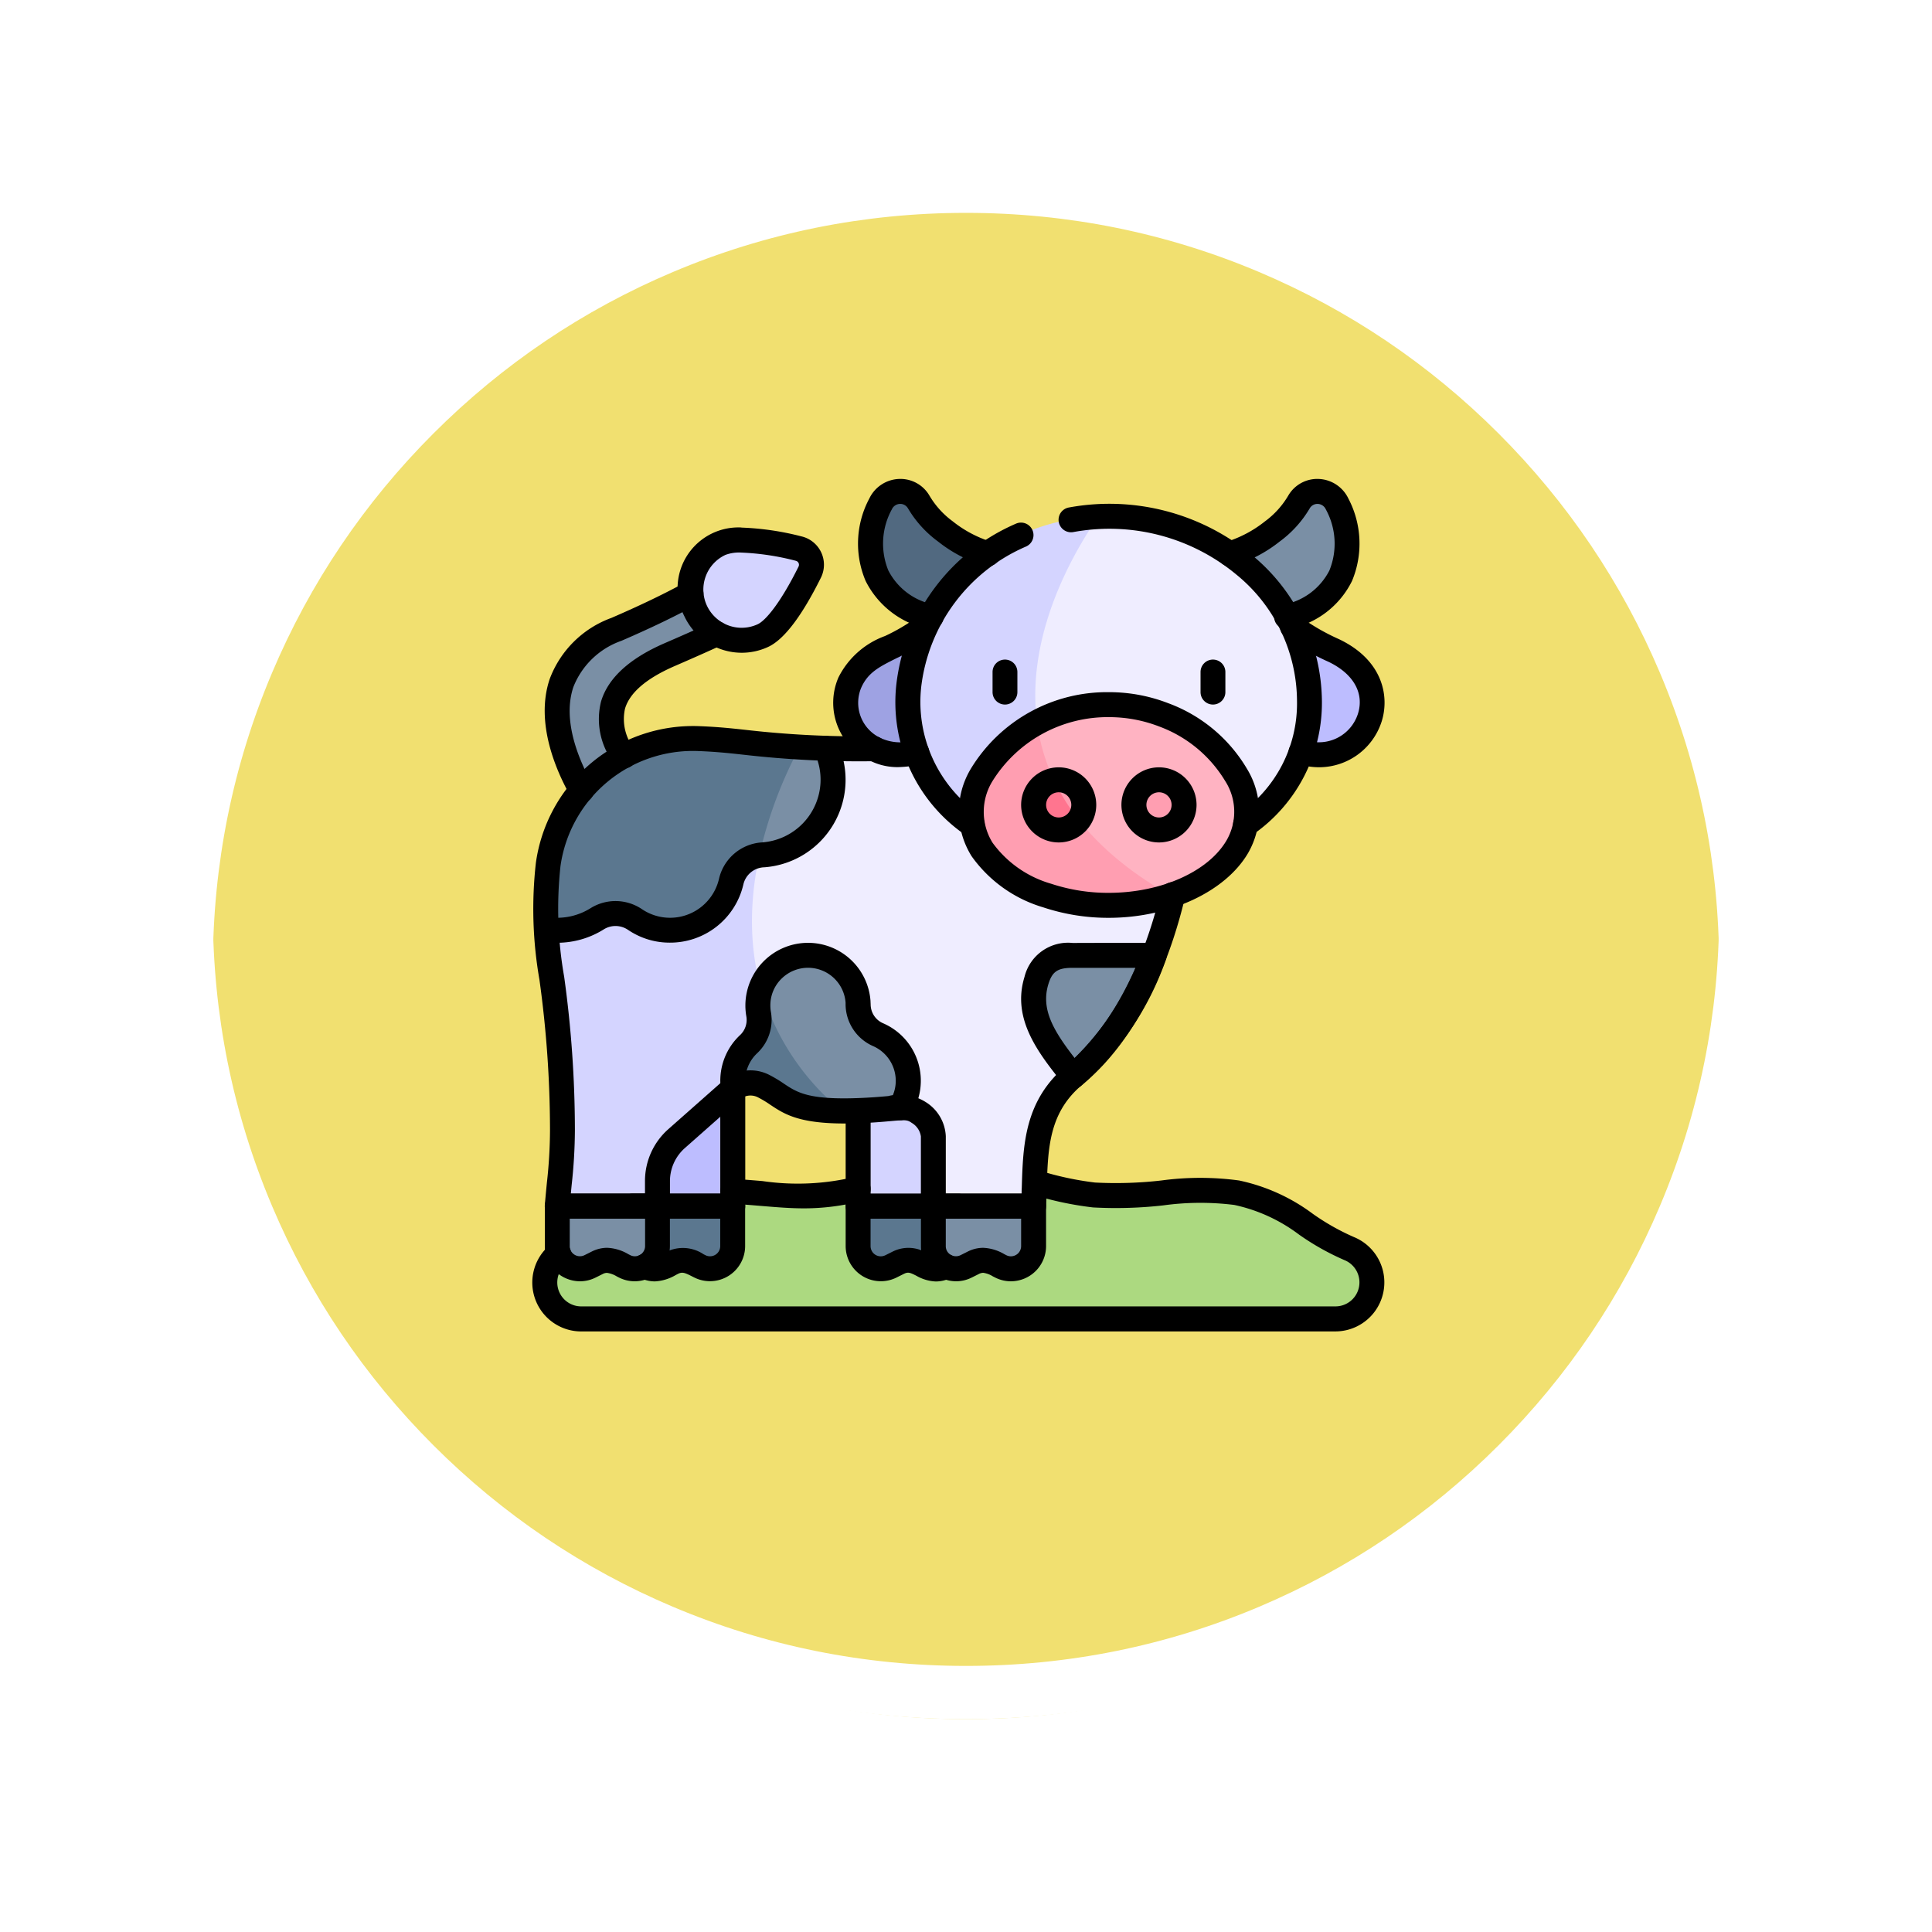 <svg xmlns="http://www.w3.org/2000/svg" xmlns:xlink="http://www.w3.org/1999/xlink" width="108.914" height="108.914" viewBox="0 0 108.914 108.914">
  <defs>
    <filter id="Trazado_874925" x="0" y="0" width="108.914" height="108.914" filterUnits="userSpaceOnUse">
      <feOffset dy="3" input="SourceAlpha"/>
      <feGaussianBlur stdDeviation="3" result="blur"/>
      <feFlood flood-opacity="0.161"/>
      <feComposite operator="in" in2="blur"/>
      <feComposite in="SourceGraphic"/>
    </filter>
  </defs>
  <g id="Grupo_1110277" data-name="Grupo 1110277" transform="translate(3169 6360)">
    <g id="Grupo_1110272" data-name="Grupo 1110272" transform="translate(-4282.051 -11607.999)">
      <g id="Grupo_1110060" data-name="Grupo 1110060" transform="translate(0.343 2736.842)">
        <g id="Grupo_1109819" data-name="Grupo 1109819" transform="translate(1121.708 2517.157)">
          <g transform="matrix(1, 0, 0, 1, -9, -6)" filter="url(#Trazado_874925)">
            <g id="Trazado_874925-2" data-name="Trazado 874925" transform="translate(9 6)" fill="#efdb59" opacity="0.859">
              <path d="M 45.457 89.414 C 39.522 89.414 33.766 88.252 28.347 85.96 C 23.113 83.746 18.412 80.577 14.375 76.539 C 10.337 72.502 7.168 67.801 4.954 62.567 C 2.662 57.149 1.5 51.392 1.5 45.457 C 1.5 39.522 2.662 33.766 4.954 28.347 C 7.168 23.113 10.337 18.412 14.375 14.375 C 18.412 10.337 23.113 7.168 28.347 4.954 C 33.766 2.662 39.522 1.5 45.457 1.5 C 51.392 1.5 57.148 2.662 62.566 4.954 C 67.8 7.168 72.502 10.337 76.539 14.375 C 80.576 18.412 83.746 23.113 85.96 28.347 C 88.252 33.766 89.414 39.522 89.414 45.457 C 89.414 51.392 88.252 57.149 85.96 62.567 C 83.746 67.801 80.576 72.502 76.539 76.539 C 72.502 80.577 67.8 83.746 62.566 85.96 C 57.148 88.252 51.392 89.414 45.457 89.414 Z" stroke="none"/>
              <path d="M 45.457 3 C 39.724 3 34.164 4.122 28.932 6.335 C 23.876 8.473 19.335 11.535 15.435 15.435 C 11.535 19.335 8.473 23.876 6.335 28.932 C 4.122 34.164 3 39.724 3 45.457 C 3 51.19 4.122 56.75 6.335 61.982 C 8.473 67.038 11.535 71.579 15.435 75.479 C 19.335 79.379 23.876 82.441 28.932 84.579 C 34.164 86.792 39.724 87.914 45.457 87.914 C 51.19 87.914 56.75 86.792 61.982 84.579 C 67.037 82.441 71.578 79.379 75.478 75.479 C 79.378 71.579 82.44 67.038 84.578 61.982 C 86.791 56.75 87.914 51.19 87.914 45.457 C 87.914 39.724 86.791 34.164 84.578 28.932 C 82.44 23.876 79.378 19.335 75.478 15.435 C 71.578 11.535 67.037 8.473 61.982 6.335 C 56.75 4.122 51.19 3 45.457 3 M 45.457 0 C 70.562 0 90.914 20.352 90.914 45.457 L 90.914 45.457 C 90.914 70.562 70.562 90.914 45.457 90.914 C 20.352 90.914 0 70.562 0 45.457 L 0 45.457 C 0 20.352 20.352 0 45.457 0 Z" stroke="none" fill="#fff"/>
            </g>
          </g>
          <g id="Trazado_874923" data-name="Trazado 874923" transform="translate(0 0)" fill="none">
            <path d="M45.457,0A45.457,45.457,0,0,1,90.914,45.457h0A45.457,45.457,0,0,1,0,45.457H0A45.457,45.457,0,0,1,45.457,0Z" stroke="none"/>
            <path d="M 45.457 3 C 39.724 3 34.164 4.122 28.932 6.335 C 23.876 8.473 19.335 11.535 15.435 15.435 C 11.535 19.335 8.473 23.876 6.335 28.932 C 4.122 34.164 3 39.724 3 45.457 C 3 51.19 4.122 56.75 6.335 61.982 C 8.473 67.038 11.535 71.579 15.435 75.479 C 19.335 79.379 23.876 82.441 28.932 84.579 C 34.164 86.792 39.724 87.914 45.457 87.914 C 51.19 87.914 56.75 86.792 61.982 84.579 C 67.037 82.441 71.578 79.379 75.478 75.479 C 79.378 71.579 82.44 67.038 84.578 61.982 C 86.791 56.75 87.914 51.19 87.914 45.457 C 87.914 39.724 86.791 34.164 84.578 28.932 C 82.44 23.876 79.378 19.335 75.478 15.435 C 71.578 11.535 67.037 8.473 61.982 6.335 C 56.75 4.122 51.19 3 45.457 3 M 45.457 0 C 70.562 0 90.914 20.352 90.914 45.457 L 90.914 45.457 C 90.914 70.562 70.562 90.914 45.457 90.914 C 20.352 90.914 0 70.562 0 45.457 L 0 45.457 C 0 20.352 20.352 0 45.457 0 Z" stroke="none" fill="#fff"/>
          </g>
        </g>
      </g>
    </g>
    <g id="vaca45" transform="translate(-3138.991 -6332.999)">
      <g id="Grupo_1110275" data-name="Grupo 1110275" transform="translate(0.694 0.703)">
        <path id="Trazado_898651" data-name="Trazado 898651" d="M52.059,422.571H9.533a2.052,2.052,0,0,1-2.052-2.052h0a2.057,2.057,0,0,1,1.29-1.9c2.4-.97,3.36-2.474,6.111-3.1h0c.086-.019.173-.038.263-.055,2.282-.444,5.3.358,8.045.129,2.456-.205,4.925-1.5,7.631-1.5s5.175,1.291,7.631,1.5c2.739.23,5.758-.574,8.045-.129,2.9.565,3.923,2.154,6.342,3.149a2.062,2.062,0,0,1,1.28,1.905h0A2.059,2.059,0,0,1,52.059,422.571Z" transform="translate(-7.481 -375.921)" fill="#acd980"/>
        <path id="Trazado_898652" data-name="Trazado 898652" d="M28.44,47.268s-.53.707-7.068,3.534-1.414,7.068-1.414,7.068L16.9,59.283s-5.086-7.068,1.453-9.9,7.265-4.241,7.265-4.241Z" transform="translate(-14.304 -41.613)" fill="#7a8fa5"/>
        <path id="Trazado_898653" data-name="Trazado 898653" d="M200.5,340.687l-4.118.448a.684.684,0,0,0-.666.615v7.943l2.827.905,2.827-.905V341.3A.731.731,0,0,0,200.5,340.687Z" transform="translate(-178.042 -309.404)" fill="#d4d4ff"/>
        <path id="Trazado_898654" data-name="Trazado 898654" d="M199.52,440.074a1.539,1.539,0,0,0-1.548-.2l-.4.2a1.279,1.279,0,0,1-1.852-1.144v-2.253h5.654v2.253A1.279,1.279,0,0,1,199.52,440.074Z" transform="translate(-178.047 -396.389)" fill="#5b778f"/>
        <path id="Trazado_898655" data-name="Trazado 898655" d="M65.841,341.394a.575.575,0,0,0-.263-.467c-.35-.248-.211-.191-4.727.3a.682.682,0,0,0-.665.615v7.943l2.827,1.276,2.827-1.276Z" transform="translate(-55.239 -309.498)" fill="#bdbdff"/>
        <path id="Trazado_898656" data-name="Trazado 898656" d="M63.99,440.074a1.539,1.539,0,0,0-1.548-.2l-.4.2a1.279,1.279,0,0,1-1.852-1.144v-2.253h5.654v2.253A1.279,1.279,0,0,1,63.99,440.074Z" transform="translate(-55.239 -396.389)" fill="#5b778f"/>
        <path id="Trazado_898657" data-name="Trazado 898657" d="M127.629,153.674a29.152,29.152,0,0,1-1.684,7.07l-2.889,2.989-1.685,3.826a6.19,6.19,0,0,0-2.082,4.2l-.142,3.118-2.54,1.276-3.115-1.276v-3.934a1.718,1.718,0,0,0-.814-1.339c-.849-.583-1.371-.065-4.347-.094-11.583-6.258-8.138-13.783-5.008-17.752l1.882-1.218,2.238-1.448c12.761.64,2.342-3,18.772-.368A45.146,45.146,0,0,1,127.629,153.674Z" transform="translate(-91.581 -134.591)" fill="#efedff"/>
        <path id="Trazado_898658" data-name="Trazado 898658" d="M25.138,196.4c-3-.023-3.2-.805-4.425-1.408a1.623,1.623,0,0,0-1.723.178l-3.163,2.791a3.192,3.192,0,0,0-1.079,2.392v1.414l-2.681,1.066L9.1,201.768c.707-8.529-.351-12.1-.613-15.586l11.648-7.533,1.882-1.218C20.006,181.894,17.838,190.151,25.138,196.4Z" transform="translate(-8.388 -161.479)" fill="#d4d4ff"/>
        <path id="Trazado_898659" data-name="Trazado 898659" d="M244.7,440.075a1.539,1.539,0,0,0-1.548-.2l-.4.2a1.279,1.279,0,0,1-1.852-1.144v-2.253h5.654v2.253A1.279,1.279,0,0,1,244.7,440.075Z" transform="translate(-218.982 -396.39)" fill="#7a8fa5"/>
        <path id="Trazado_898660" data-name="Trazado 898660" d="M307.922,286.094a16.462,16.462,0,0,1-4.3,6.582c-.052.045-.1.087-.153.13s-.082.069-.122.1c-1.436-1.792-2.678-3.41-2.063-5.4a1.818,1.818,0,0,1,2.042-1.413C304.983,286.092,306.435,286.094,307.922,286.094Z" transform="translate(-273.559 -259.941)" fill="#7a8fa5"/>
        <path id="Trazado_898661" data-name="Trazado 898661" d="M96.907,36.909c.958-.446,3.11-.034,4.428.287a.935.935,0,0,1,.617,1.326c-.6,1.215-1.674,3.126-2.633,3.572a2.859,2.859,0,0,1-2.413-5.185Z" transform="translate(-87.013 -33.971)" fill="#d4d4ff"/>
        <path id="Trazado_898662" data-name="Trazado 898662" d="M18.814,440.075a1.539,1.539,0,0,0-1.548-.2l-.4.2a1.279,1.279,0,0,1-1.852-1.144v-2.253h5.654v2.253A1.28,1.28,0,0,1,18.814,440.075Z" transform="translate(-14.304 -396.39)" fill="#7a8fa5"/>
        <path id="Trazado_898663" data-name="Trazado 898663" d="M195.359,53.873a9.682,9.682,0,0,1-5.021,4.613c-3.967,1.889-1.876,6.4,1.4,5.827,1.264-.222,2.95-.52,3.825-2.273,1.1-2.2.411-5.784-.2-8.167Z" transform="translate(-171.209 -49.52)" fill="#9ea2e3"/>
        <path id="Trazado_898664" data-name="Trazado 898664" d="M420.283,53.873a9.682,9.682,0,0,0,5.021,4.613,3.777,3.777,0,0,1,1.923,1.808,2.958,2.958,0,0,1-3.325,4.019c-1.264-.222-2.95-.52-3.825-2.273-1.1-2.2-.411-5.784.2-8.167Z" transform="translate(-380.82 -49.52)" fill="#bdbdff"/>
        <path id="Trazado_898665" data-name="Trazado 898665" d="M414.07,11.089a6.118,6.118,0,0,0,2.851-1.33,5.54,5.54,0,0,0,1.509-1.666,1.216,1.216,0,0,1,2.146.113c1.282,2.668.409,5.538-2.845,6.363Z" transform="translate(-375.902 -7.502)" fill="#7a8fa5"/>
        <path id="Trazado_898666" data-name="Trazado 898666" d="M210.273,11.089a6.118,6.118,0,0,1-2.851-1.33,5.543,5.543,0,0,1-1.509-1.666,1.215,1.215,0,0,0-2.146.113c-1.282,2.668-.409,5.538,2.845,6.363Z" transform="translate(-184.828 -7.502)" fill="#516980"/>
        <path id="Trazado_898667" data-name="Trazado 898667" d="M289.939,36.175C288.39,40.052,284.2,41.93,280,42.117c-16.543-6.631-1.376-19.546-1.376-19.546C286.914,22.178,292.493,29.777,289.939,36.175Z" transform="translate(-247.42 -21.143)" fill="#efedff"/>
        <path id="Trazado_898668" data-name="Trazado 898668" d="M237.612,42.257c-8.527.436-13.948-5.464-11.548-12.336a11.2,11.2,0,0,1,10.172-7.21C234.274,25.526,228.653,35.141,237.612,42.257Z" transform="translate(-205.028 -21.283)" fill="#d4d4ff"/>
        <path id="Trazado_898669" data-name="Trazado 898669" d="M308.48,143.612a6.908,6.908,0,0,1-3.669,2.595c-11.247-.495-7.57-9.635-7.524-9.75h0C303.9,132.955,311.279,139.266,308.48,143.612Z" transform="translate(-269.529 -123.428)" fill="#ffb3c2"/>
        <path id="Trazado_898670" data-name="Trazado 898670" d="M274.733,156.033c-5.452,1.773-11.251-.964-11.251-4.648,0-2.117,1.8-4.081,3.728-5.1C267.654,149.648,269.659,153.154,274.733,156.033Z" transform="translate(-239.45 -133.254)" fill="#ff9eb1"/>
        <path id="Trazado_898671" data-name="Trazado 898671" d="M311.83,182.916c-2.673-.023-1.393-2.235-1.393-2.235A1.414,1.414,0,0,1,311.83,182.916Z" transform="translate(-281.72 -164.398)" fill="#ff9eb1"/>
        <path id="Trazado_898672" data-name="Trazado 898672" d="M303.676,183.186a1.413,1.413,0,1,1-1.393-2.235A11.756,11.756,0,0,0,303.676,183.186Z" transform="translate(-273.566 -164.669)" fill="#ff758f"/>
        <circle id="Elipse_12351" data-name="Elipse 12351" cx="1.414" cy="1.414" r="1.414" transform="translate(33.22 16.257)" fill="#ff9eb1"/>
        <path id="Trazado_898673" data-name="Trazado 898673" d="M136.134,163.123a4.256,4.256,0,0,1-3.97,4.03c-.06,0-.12.01-.179.02-1.8-3.969,2.274-6.091,2.274-6.091.5.034,1,.06,1.5.079A4.23,4.23,0,0,1,136.134,163.123Z" transform="translate(-119.882 -146.664)" fill="#7a8fa5"/>
        <path id="Trazado_898674" data-name="Trazado 898674" d="M22.27,156.446A24.061,24.061,0,0,0,20,162.537a1.962,1.962,0,0,0-1.594,1.506,3.543,3.543,0,0,1-5.412,2.123,1.951,1.951,0,0,0-2.132-.051,4.236,4.236,0,0,1-2.86.609,16.417,16.417,0,0,1,.027-3.154,8.284,8.284,0,0,1,9.13-7.578C18.53,156.091,20.114,156.3,22.27,156.446Z" transform="translate(-7.893 -142.029)" fill="#5b778f"/>
        <path id="Trazado_898675" data-name="Trazado 898675" d="M145.186,294.676c-.166,0-1.46.183-3.313.183-4.636-.9-4.552-6.918-4.552-6.918a2.828,2.828,0,0,1,5.481.93,1.872,1.872,0,0,0,1.128,1.692A2.828,2.828,0,0,1,145.186,294.676Z" transform="translate(-125.132 -259.937)" fill="#7a8fa5"/>
        <path id="Trazado_898676" data-name="Trazado 898676" d="M126.554,312.739c-2.92,0-3.282-.847-4.425-1.408a1.625,1.625,0,0,0-1.464.012h0a1.642,1.642,0,0,0-.222.139,2.816,2.816,0,0,1,.859-2.507,1.868,1.868,0,0,0,.561-1.691,2.838,2.838,0,0,1,.13-1.463A13.926,13.926,0,0,0,126.554,312.739Z" transform="translate(-109.804 -277.817)" fill="#5b778f"/>
      </g>
      <g id="Grupo_1110276" data-name="Grupo 1110276" transform="translate(-0.009 -0.001)">
        <path id="Trazado_898677" data-name="Trazado 898677" d="M117.638,420.613c-.774,0-1.546-.064-2.455-.14-.484-.04-1.011-.084-1.6-.123a.7.7,0,1,1,.093-1.4c.6.04,1.136.084,1.627.125a13.781,13.781,0,0,0,5.225-.24.7.7,0,0,1,.339,1.367A12.817,12.817,0,0,1,117.638,420.613Z" transform="translate(-102.32 -379.494)"/>
        <path id="Trazado_898678" data-name="Trazado 898678" d="M45.272,423.943H2.746a2.757,2.757,0,0,1-1.7-4.92.7.7,0,0,1,.874,1.1,1.349,1.349,0,0,0,.83,2.408H45.272a1.354,1.354,0,0,0,.51-2.609,14.312,14.312,0,0,1-2.567-1.444,9.3,9.3,0,0,0-3.642-1.666,15.4,15.4,0,0,0-3.992.023,23.717,23.717,0,0,1-3.976.117,18.784,18.784,0,0,1-3.417-.727.736.736,0,0,1-.525-.877.674.674,0,0,1,.832-.5l.071.02a17.48,17.48,0,0,0,3.157.681,22.68,22.68,0,0,0,3.738-.116,16.322,16.322,0,0,1,4.381,0,10.6,10.6,0,0,1,4.151,1.875,12.987,12.987,0,0,0,2.325,1.315,2.763,2.763,0,0,1-1.046,5.319Z" transform="translate(0.009 -375.885)"/>
        <path id="Trazado_898679" data-name="Trazado 898679" d="M9.591,73.769a.7.7,0,0,1-.613-.357c-.8-1.406-2.01-4.135-1.18-6.609a5.846,5.846,0,0,1,3.483-3.452c1.618-.7,3.012-1.37,4.143-1.993a.7.7,0,1,1,.68,1.233c-1.17.645-2.605,1.336-4.264,2.053a4.508,4.508,0,0,0-2.706,2.607c-.656,1.956.389,4.265,1.07,5.467a.7.7,0,0,1-.612,1.051Z" transform="translate(-6.812 -55.518)"/>
        <path id="Trazado_898680" data-name="Trazado 898680" d="M41.306,93.746a.7.7,0,0,1-.587-.315,4.089,4.089,0,0,1-.705-3.455c.393-1.325,1.608-2.436,3.61-3.3,1.007-.436,1.872-.821,2.614-1.161a.7.7,0,1,1,.587,1.28c-.749.343-1.623.732-2.641,1.173-1.6.693-2.55,1.5-2.819,2.41a2.71,2.71,0,0,0,.529,2.276.7.7,0,0,1-.586,1.093Z" transform="translate(-36.131 -77.428)"/>
        <path id="Trazado_898681" data-name="Trazado 898681" d="M194.571,378.65h-5.655a.7.7,0,0,1-.7-.7v-5.381a.7.7,0,0,1,1.408,0v4.677h4.951a.7.7,0,1,1,0,1.408Z" transform="translate(-170.543 -336.953)"/>
        <path id="Trazado_898682" data-name="Trazado 898682" d="M193.3,434.134a2.386,2.386,0,0,1-1.1-.324c-.361-.182-.465-.224-.713-.1l-.4.2a1.984,1.984,0,0,1-2.871-1.774v-2.253a.7.7,0,0,1,.7-.7h4.153a.7.7,0,1,1,0,1.408H189.62v1.549a.576.576,0,0,0,.833.515l.4-.2a1.988,1.988,0,0,1,1.978.1c.361.182.466.225.714.1a.7.7,0,0,1,.631,1.259A1.937,1.937,0,0,1,193.3,434.134Z" transform="translate(-170.543 -388.892)"/>
        <path id="Trazado_898683" data-name="Trazado 898683" d="M59.05,366.916H53.4a.7.7,0,1,1,0-1.408h4.95v-5.892a.7.7,0,1,1,1.408,0v6.6A.7.7,0,0,1,59.05,366.916Z" transform="translate(-47.745 -325.219)"/>
        <path id="Trazado_898684" data-name="Trazado 898684" d="M61.478,434.129a1.916,1.916,0,0,1-.869-.217.7.7,0,0,1,.631-1.259c.24.12.364.082.79-.137l.128-.065a2.092,2.092,0,0,1,2.067.146l.111.056a.575.575,0,0,0,.832-.515v-1.549H61.72a.7.7,0,1,1,0-1.408h4.152a.7.7,0,0,1,.7.7v2.253a1.983,1.983,0,0,1-2.87,1.774l-.123-.062c-.423-.217-.557-.259-.795-.14l-.115.059A2.574,2.574,0,0,1,61.478,434.129Z" transform="translate(-54.566 -388.892)"/>
        <path id="Trazado_898685" data-name="Trazado 898685" d="M28.655,176.146H23a.7.7,0,0,1-.7-.7v-3.934a1.059,1.059,0,0,0-.507-.757c-.26-.178-.327-.184-1.208-.105-.433.039-1,.09-1.8.119-3.237.116-4.124-.474-4.982-1.046a5.977,5.977,0,0,0-.7-.42.922.922,0,0,0-1.019.134l-3.089,2.731a2.489,2.489,0,0,0-.841,1.864v1.414a.7.7,0,0,1-.7.7H1.8a.7.7,0,0,1-.7-.762c.039-.468.079-.881.117-1.269a27.371,27.371,0,0,0,.175-2.967,62,62,0,0,0-.595-8.465,23.156,23.156,0,0,1-.2-6.606,8.947,8.947,0,0,1,9.227-7.692c1.079.041,1.861.128,2.69.219a55.806,55.806,0,0,0,7.151.348.7.7,0,0,1,0,1.408A57.018,57.018,0,0,1,12.352,150c-.838-.092-1.561-.172-2.589-.212a7.542,7.542,0,0,0-7.78,6.483,22.09,22.09,0,0,0,.206,6.233,63.233,63.233,0,0,1,.606,8.641,28.88,28.88,0,0,1-.182,3.1c-.015.158-.031.319-.047.487h4.18v-.71a3.9,3.9,0,0,1,1.316-2.919l3.09-2.732a2.326,2.326,0,0,1,2.572-.342,7.347,7.347,0,0,1,.858.512c.734.489,1.368.911,4.151.811.76-.028,1.306-.077,1.722-.114a2.74,2.74,0,0,1,2.13.346,2.39,2.39,0,0,1,1.119,1.919v3.23h4.273q0-.16.01-.319c.072-2.44.146-4.963,2.569-6.946,2.34-1.95,4.259-5.5,5.261-9.749a.7.7,0,0,1,1.37.323c-.629,2.665-2.21,7.574-5.735,10.511-1.931,1.58-1.99,3.582-2.058,5.9-.01.334-.02.672-.035,1.013A.7.7,0,0,1,28.655,176.146Z" transform="translate(-0.386 -134.448)"/>
        <path id="Trazado_898686" data-name="Trazado 898686" d="M238.472,434.12a1.966,1.966,0,0,1-.887-.211l-.132-.067a1.353,1.353,0,0,0-.544-.2.545.545,0,0,0-.243.066l-.4.2a1.966,1.966,0,0,1-.886.211,2.008,2.008,0,0,1-1.38-.56,1.962,1.962,0,0,1-.6-1.426v-2.253a.7.7,0,0,1,.7-.7h5.654a.7.7,0,0,1,.7.7v2.253A1.987,1.987,0,0,1,238.472,434.12Zm-1.562-1.887a2.544,2.544,0,0,1,1.19.358l.115.059a.57.57,0,0,0,.257.062.578.578,0,0,0,.576-.577v-1.549H234.8v1.549a.559.559,0,0,0,.173.412.579.579,0,0,0,.66.1l.4-.2A1.941,1.941,0,0,1,236.91,432.233Z" transform="translate(-211.483 -388.889)"/>
        <path id="Trazado_898687" data-name="Trazado 898687" d="M298.581,278.593h2.56a.7.7,0,0,1,.657.957,17,17,0,0,1-4.771,7.1.7.7,0,0,1-1.009-.093c-1.372-1.712-2.927-3.652-2.187-6.049a2.529,2.529,0,0,1,2.714-1.909Zm1.51,1.408h-1.51l-2.034,0c-.844,0-1.151.205-1.37.916-.431,1.4.267,2.607,1.476,4.166A15.35,15.35,0,0,0,300.091,280Z" transform="translate(-266.075 -252.441)"/>
        <path id="Trazado_898688" data-name="Trazado 898688" d="M91.3,29.213a15.737,15.737,0,0,1,3.4.5,1.64,1.64,0,0,1,1.081,2.323c-1.079,2.172-2.077,3.484-2.966,3.9a3.534,3.534,0,0,1-1.5.333,3.578,3.578,0,0,1-3.233-2.061,3.431,3.431,0,0,1,3.221-5Zm.012,5.648a2.136,2.136,0,0,0,.907-.2c.432-.2,1.262-1.159,2.3-3.247a.231.231,0,0,0-.153-.329,14.389,14.389,0,0,0-3.066-.463,2.216,2.216,0,0,0-.9.13,2.155,2.155,0,0,0-1.045,2.863A2.165,2.165,0,0,0,91.307,34.862Z" transform="translate(-79.503 -26.471)"/>
        <path id="Trazado_898689" data-name="Trazado 898689" d="M9.5,434.12a2.008,2.008,0,0,1-1.38-.56,1.962,1.962,0,0,1-.6-1.426v-2.253a.7.7,0,0,1,.7-.7H13.87a.7.7,0,0,1,.7.7v2.253a1.987,1.987,0,0,1-1.984,1.985,1.966,1.966,0,0,1-.887-.211l-.124-.063a1.409,1.409,0,0,0-.554-.2.518.518,0,0,0-.241.066l-.4.2A1.966,1.966,0,0,1,9.5,434.12Zm-.576-3.534v1.549a.559.559,0,0,0,.173.412.579.579,0,0,0,.66.1l.4-.2a1.937,1.937,0,0,1,.87-.215,2.551,2.551,0,0,1,1.2.36l.111.056a.57.57,0,0,0,.257.062.578.578,0,0,0,.576-.577v-1.549Z" transform="translate(-6.805 -388.889)"/>
        <path id="Trazado_898690" data-name="Trazado 898690" d="M184.334,89.806a3.465,3.465,0,0,1-1.664-.417,3.6,3.6,0,0,1-1.677-4.639,4.751,4.751,0,0,1,2.627-2.336,10.8,10.8,0,0,0,1.84-1.089.7.7,0,0,1,.855,1.119,12.112,12.112,0,0,1-2.065,1.23c-.957.479-1.589.795-1.971,1.651a2.192,2.192,0,0,0,1.043,2.817,2.627,2.627,0,0,0,1.952.142.7.7,0,1,1,.263,1.383A6.41,6.41,0,0,1,184.334,89.806Z" transform="translate(-163.727 -73.56)"/>
        <path id="Trazado_898691" data-name="Trazado 898691" d="M451.285,89.831a4.07,4.07,0,0,1-.706-.063l-.454-.083a.7.7,0,0,1,.265-1.383l.434.079a2.311,2.311,0,0,0,2.64-1.556c.373-1.168-.249-2.268-1.664-2.942a13.4,13.4,0,0,1-2.451-1.419.7.7,0,0,1,.854-1.12,12.169,12.169,0,0,0,2.2,1.268c2.487,1.185,2.847,3.241,2.4,4.642A3.709,3.709,0,0,1,451.285,89.831Z" transform="translate(-406.915 -73.578)"/>
        <path id="Trazado_898692" data-name="Trazado 898692" d="M415.374,8.466A.7.7,0,0,1,415.2,7.08a3.656,3.656,0,0,0,2.548-1.917,4.015,4.015,0,0,0-.2-3.45.517.517,0,0,0-.45-.306.5.5,0,0,0-.457.25,6.247,6.247,0,0,1-1.7,1.875A7.807,7.807,0,0,1,412.3,4.905a.7.7,0,1,1-.327-1.37,6.642,6.642,0,0,0,2.146-1.146A4.848,4.848,0,0,0,415.434.933,1.889,1.889,0,0,1,417.164,0a1.936,1.936,0,0,1,1.654,1.1,5.461,5.461,0,0,1,.206,4.653,5.013,5.013,0,0,1-3.473,2.687A.706.706,0,0,1,415.374,8.466Z" transform="translate(-372.807 0.001)"/>
        <path id="Trazado_898693" data-name="Trazado 898693" d="M199.734,8.466a.705.705,0,0,1-.177-.023,5.083,5.083,0,0,1-3.475-2.691A5.385,5.385,0,0,1,196.29,1.1,1.936,1.936,0,0,1,197.944,0a1.89,1.89,0,0,1,1.73.932,4.861,4.861,0,0,0,1.317,1.456,6.625,6.625,0,0,0,2.145,1.145.7.7,0,0,1-.325,1.37,7.789,7.789,0,0,1-2.643-1.373,6.261,6.261,0,0,1-1.7-1.873.5.5,0,0,0-.458-.251.517.517,0,0,0-.45.305,4.011,4.011,0,0,0-.2,3.446,3.66,3.66,0,0,0,2.55,1.921.7.7,0,0,1-.176,1.386Z" transform="translate(-177.282 0.001)"/>
        <path id="Trazado_898694" data-name="Trazado 898694" d="M326.642,33.779a.7.7,0,0,1-.41-1.277,7.557,7.557,0,0,0,3.3-6.377,9.244,9.244,0,0,0-3.434-7.145,11.206,11.206,0,0,0-9.182-2.383.7.7,0,0,1-.243-1.387A12.61,12.61,0,0,1,327,17.9a10.771,10.771,0,0,1,3.936,8.224,9.028,9.028,0,0,1-3.888,7.524A.7.7,0,0,1,326.642,33.779Z" transform="translate(-286.415 -13.601)"/>
        <path id="Trazado_898695" data-name="Trazado 898695" d="M222.5,43.937a.7.7,0,0,1-.408-.131,9.076,9.076,0,0,1-3.852-8.479,11.286,11.286,0,0,1,6.737-9.045.7.7,0,0,1,.577,1.285,9.876,9.876,0,0,0-5.912,7.9,7.7,7.7,0,0,0,3.269,7.193.7.7,0,0,1-.41,1.277Z" transform="translate(-197.708 -23.759)"/>
        <path id="Trazado_898696" data-name="Trazado 898696" d="M264.723,128.041h0a9.222,9.222,0,0,1,3.323.621,8.609,8.609,0,0,1,4.434,3.687,4.65,4.65,0,0,1,.064,4.772c-1.281,2.178-4.437,3.641-7.853,3.641a11.609,11.609,0,0,1-3.679-.587,7.6,7.6,0,0,1-4.047-2.884,4.714,4.714,0,0,1-.045-4.932A8.984,8.984,0,0,1,264.723,128.041Zm-.032,11.313c2.935,0,5.6-1.184,6.639-2.947a3.214,3.214,0,0,0-.081-3.374,7.285,7.285,0,0,0-3.709-3.057,7.82,7.82,0,0,0-2.817-.527,7.649,7.649,0,0,0-6.568,3.583,3.3,3.3,0,0,0-.008,3.5,6.2,6.2,0,0,0,3.309,2.311A10.2,10.2,0,0,0,264.691,139.354Z" transform="translate(-232.191 -116.021)"/>
        <path id="Línea_567" data-name="Línea 567" d="M-6.8-4.965a.7.7,0,0,1-.7-.7V-6.8a.7.7,0,0,1,.7-.7.7.7,0,0,1,.7.7v1.126A.7.7,0,0,1-6.8-4.965Z" transform="translate(33.454 17.683)"/>
        <path id="Línea_568" data-name="Línea 568" d="M-6.8-4.965a.7.7,0,0,1-.7-.7V-6.8a.7.7,0,0,1,.7-.7.7.7,0,0,1,.7.7v1.126A.7.7,0,0,1-6.8-4.965Z" transform="translate(45.179 17.683)"/>
        <path id="Elipse_12352" data-name="Elipse 12352" d="M-5.382-7.5A2.12,2.12,0,0,1-3.265-5.382,2.12,2.12,0,0,1-5.382-3.265,2.12,2.12,0,0,1-7.5-5.382,2.12,2.12,0,0,1-5.382-7.5Zm0,2.827a.71.71,0,0,0,.71-.71.71.71,0,0,0-.71-.71.71.71,0,0,0-.71.71A.71.71,0,0,0-5.382-4.673Z" transform="translate(35.065 23.757)"/>
        <path id="Elipse_12353" data-name="Elipse 12353" d="M-5.382-7.5A2.12,2.12,0,0,1-3.265-5.382,2.12,2.12,0,0,1-5.382-3.265,2.12,2.12,0,0,1-7.5-5.382,2.12,2.12,0,0,1-5.382-7.5Zm0,2.827a.71.71,0,0,0,.71-.71.71.71,0,0,0-.71-.71.71.71,0,0,0-.71.71A.71.71,0,0,0-5.382-4.673Z" transform="translate(40.719 23.757)"/>
        <path id="Trazado_898697" data-name="Trazado 898697" d="M2.407,166.071a4.938,4.938,0,0,1-.7-.049.7.7,0,0,1,.2-1.394,3.549,3.549,0,0,0,2.385-.508,2.661,2.661,0,0,1,2.9.061,2.83,2.83,0,0,0,4.071-1.008,2.854,2.854,0,0,0,.264-.693,2.653,2.653,0,0,1,2.414-2.066,3.552,3.552,0,0,0,3.311-3.36,3.505,3.505,0,0,0-.314-1.637.7.7,0,1,1,1.281-.586,4.946,4.946,0,0,1-4.1,6.983l-.106.006a1.249,1.249,0,0,0-1.114.984,4.236,4.236,0,0,1-4.153,3.26,4.149,4.149,0,0,1-1.592-.315,4.23,4.23,0,0,1-.745-.4,1.253,1.253,0,0,0-1.364-.04A4.931,4.931,0,0,1,2.407,166.071Z" transform="translate(-0.997 -139.924)"/>
        <path id="Trazado_898698" data-name="Trazado 898698" d="M123.076,288.585a.7.7,0,0,1-.592-1.084,2.1,2.1,0,0,0,.328-.991,2.136,2.136,0,0,0-1.272-2.1,2.587,2.587,0,0,1-1.551-2.326l0-.122a2.123,2.123,0,0,0-3.571-1.392,2.1,2.1,0,0,0-.67,1.548,2.08,2.08,0,0,0,.031.364,2.572,2.572,0,0,1-.773,2.327,2.118,2.118,0,0,0-.666,1.707c0,.058.011.115.02.17a.7.7,0,1,1-1.388.234q-.025-.15-.036-.3a3.519,3.519,0,0,1,1.108-2.835,1.167,1.167,0,0,0,.349-1.056,3.478,3.478,0,0,1-.053-.608,3.545,3.545,0,0,1,1.114-2.575,3.531,3.531,0,0,1,5.94,2.319c0,.067.007.132.008.2a1.162,1.162,0,0,0,.706,1.059,3.53,3.53,0,0,1,1.567,5.138A.7.7,0,0,1,123.076,288.585Z" transform="translate(-102.32 -252.437)"/>
      </g>
    </g>
  </g>
</svg>

